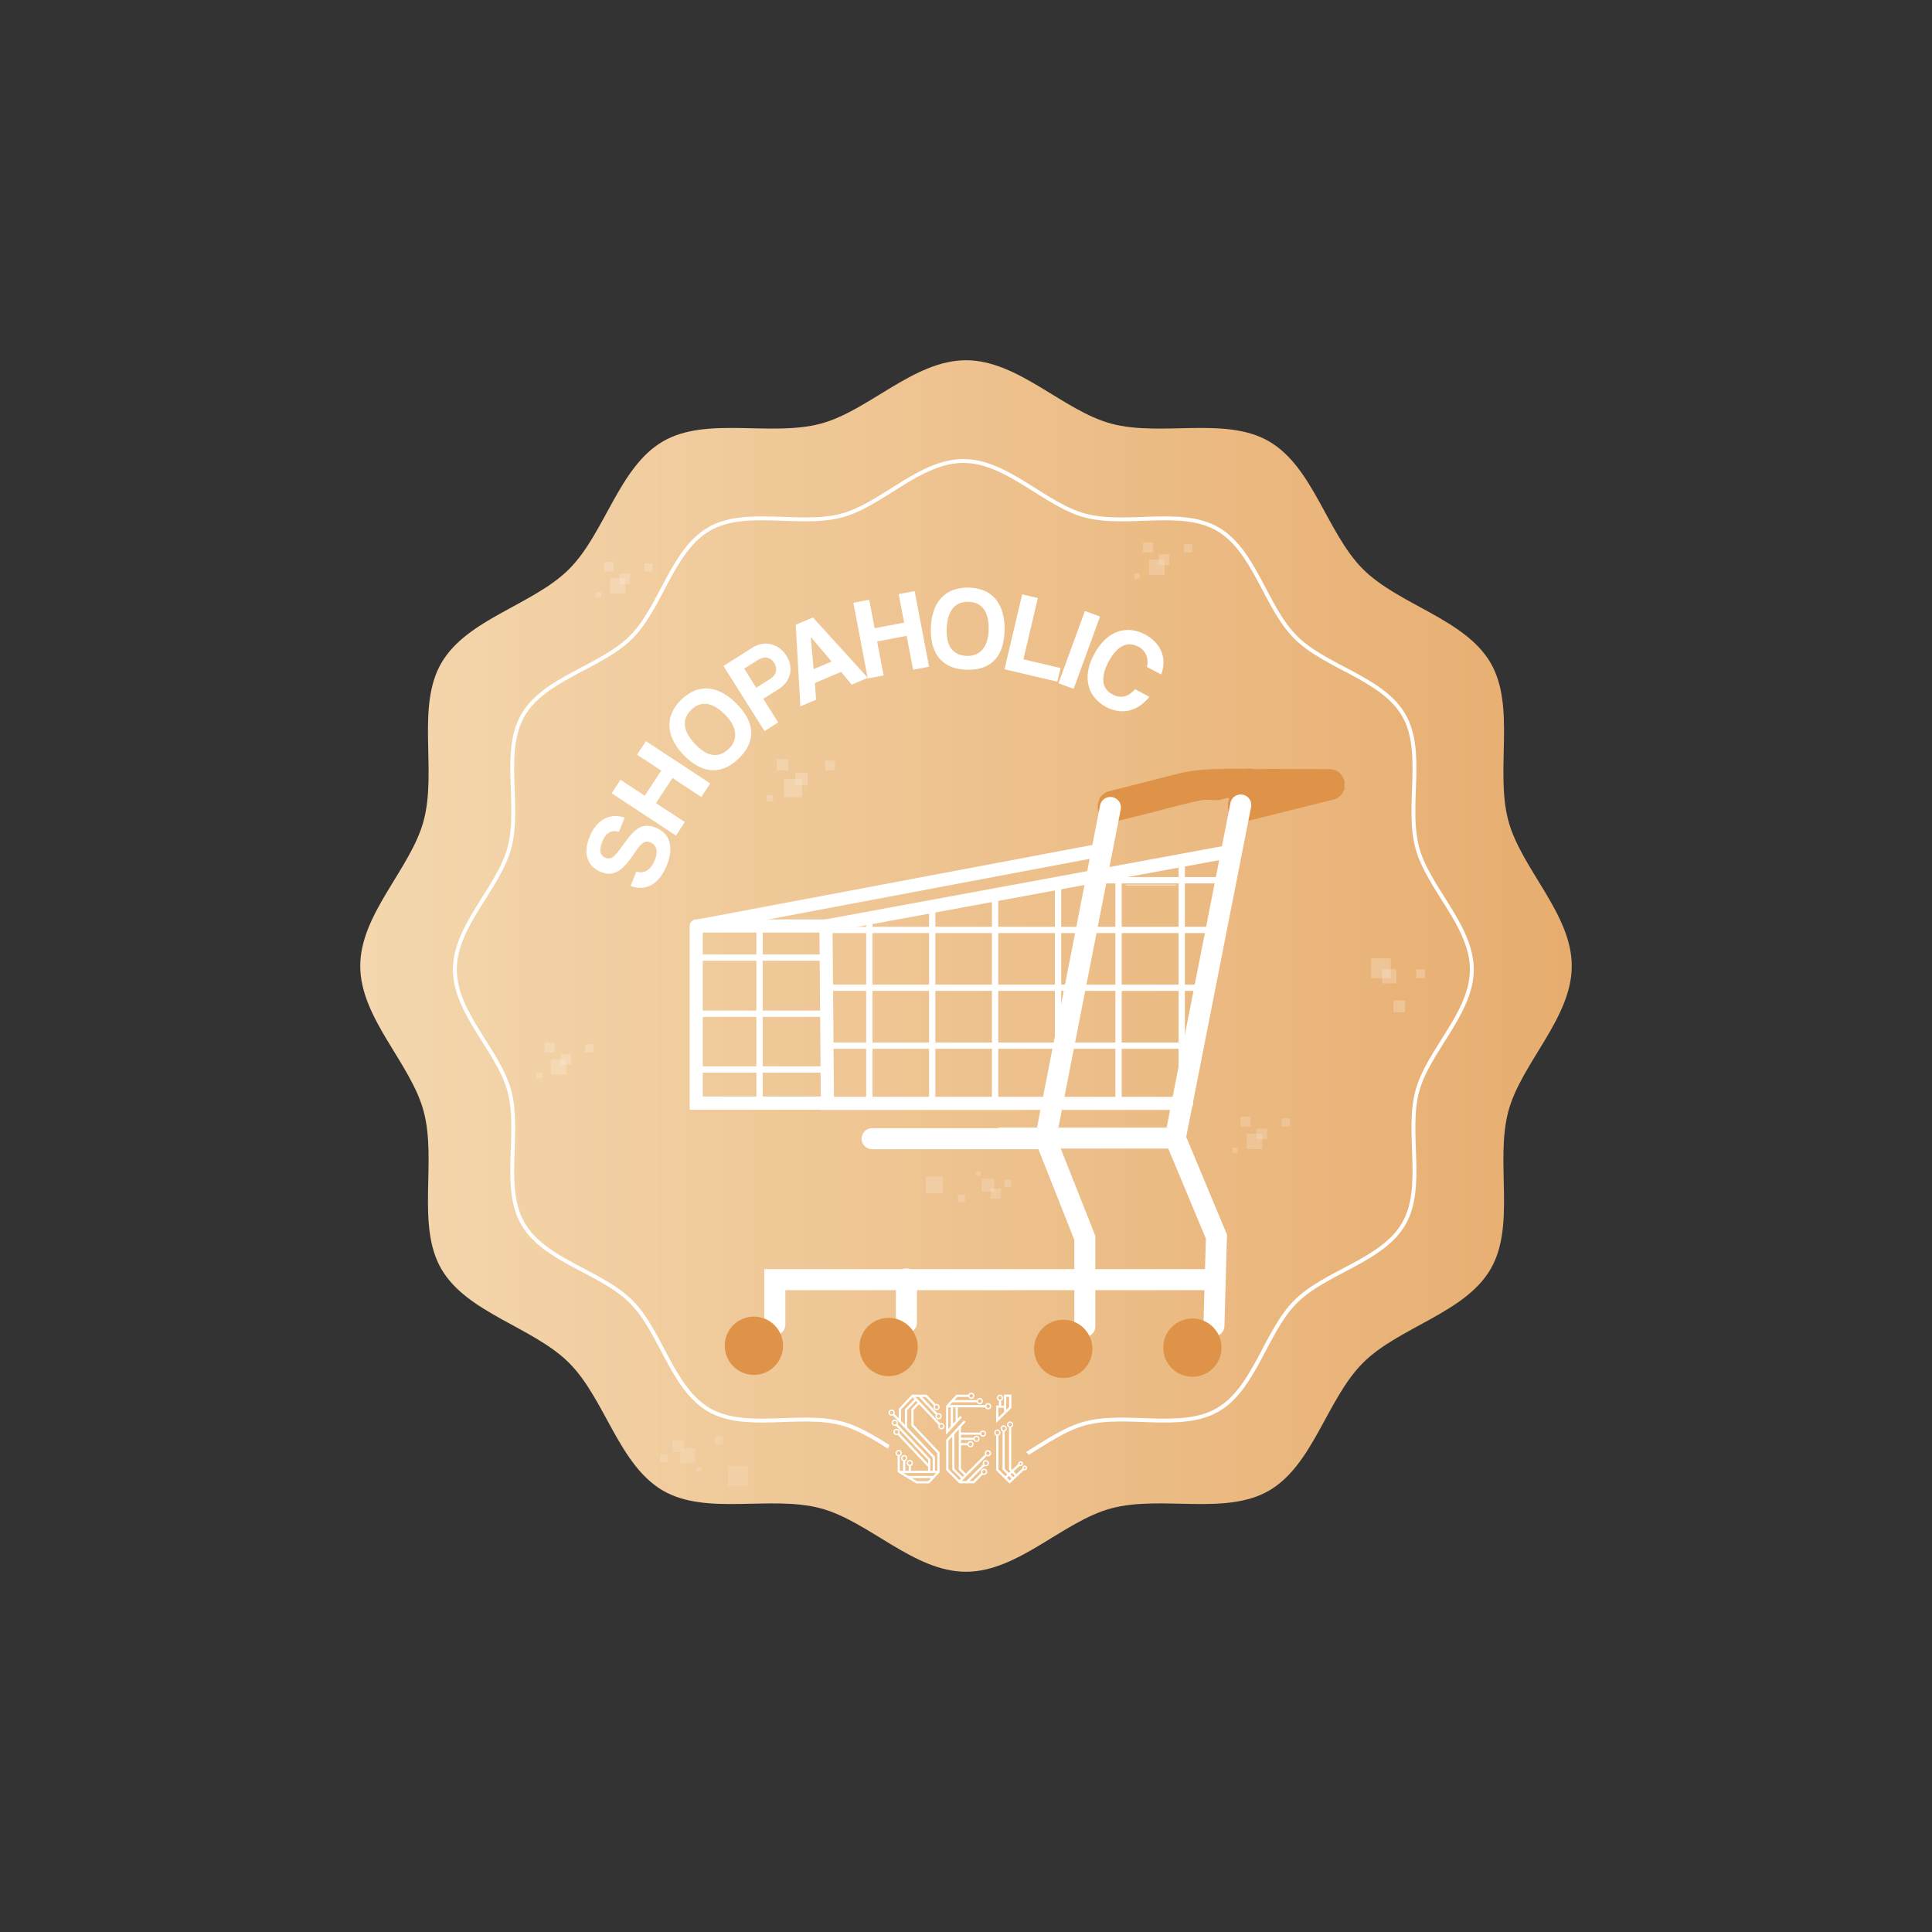 <svg id="Layer_1" data-name="Layer 1" xmlns="http://www.w3.org/2000/svg" xmlns:xlink="http://www.w3.org/1999/xlink" viewBox="0 0 2000 2000"><rect x="0" y="0" width="2000" height="2000" fill="#333333" stroke="none"/><defs><style>.cls-1{fill:#fff;}.cls-2{fill:url(#linear-gradient);}.cls-3{fill:none;stroke:#fff;stroke-miterlimit:10;stroke-width:4px;}.cls-4{fill:url(#linear-gradient-2);}.cls-5{fill:#df9348;}.cls-6{opacity:0.17;}.cls-7{clip-path:url(#clip-path);}.cls-8{clip-path:url(#clip-path-2);}.cls-9{clip-path:url(#clip-path-3);}.cls-10{clip-path:url(#clip-path-4);}.cls-11{opacity:0.26;}.cls-12{opacity:0.5;}.cls-13{opacity:0.76;}.cls-14{opacity:0.3;}.cls-15{opacity:0.62;}.cls-16{clip-path:url(#clip-path-5);}.cls-17{clip-path:url(#clip-path-6);}.cls-18{clip-path:url(#clip-path-7);}.cls-19{clip-path:url(#clip-path-8);}.cls-20{clip-path:url(#clip-path-9);}.cls-21{clip-path:url(#clip-path-10);}.cls-22{clip-path:url(#clip-path-11);}.cls-23{clip-path:url(#clip-path-12);}.cls-24{clip-path:url(#clip-path-13);}.cls-25{clip-path:url(#clip-path-14);}.cls-26{clip-path:url(#clip-path-15);}.cls-27{clip-path:url(#clip-path-16);}.cls-28{clip-path:url(#clip-path-17);}.cls-29{clip-path:url(#clip-path-18);}.cls-30{clip-path:url(#clip-path-19);}.cls-31{clip-path:url(#clip-path-20);}.cls-32{clip-path:url(#clip-path-21);}.cls-33{clip-path:url(#clip-path-22);}.cls-34{clip-path:url(#clip-path-23);}.cls-35{clip-path:url(#clip-path-24);}.cls-36{opacity:0.64;}.cls-37{clip-path:url(#clip-path-25);}.cls-38{clip-path:url(#clip-path-26);}.cls-39{clip-path:url(#clip-path-27);}.cls-40{clip-path:url(#clip-path-28);}.cls-41{clip-path:url(#clip-path-29);}</style><linearGradient id="linear-gradient" x1="372.92" y1="1000" x2="1627.08" y2="1000" gradientUnits="userSpaceOnUse"><stop offset="0" stop-color="#f4d7ae"/><stop offset="1" stop-color="#e7ad6f"/></linearGradient><linearGradient id="linear-gradient-2" x1="911.86" y1="1490.49" x2="1071.32" y2="1490.49" gradientUnits="userSpaceOnUse"><stop offset="0" stop-color="#eec593"/><stop offset="1" stop-color="#edc08b"/></linearGradient><clipPath id="clip-path"><rect id="SVGID" class="cls-1" x="958.61" y="1218.03" width="17.12" height="17.12"/></clipPath><clipPath id="clip-path-2"><rect id="SVGID-2" data-name="SVGID" class="cls-1" x="991.67" y="1237.05" width="7.15" height="7.15"/></clipPath><clipPath id="clip-path-3"><rect id="SVGID-3" data-name="SVGID" class="cls-1" x="1025.59" y="1230.4" width="10.22" height="10.22"/></clipPath><clipPath id="clip-path-4"><rect id="SVGID-4" data-name="SVGID" class="cls-1" x="1010.59" y="1212.92" width="4.37" height="4.37"/></clipPath><clipPath id="clip-path-5"><rect id="SVGID-5" data-name="SVGID" class="cls-1" x="1290.69" y="1173.61" width="15.87" height="15.87"/></clipPath><clipPath id="clip-path-6"><rect id="SVGID-6" data-name="SVGID" class="cls-1" x="1300.68" y="1168.47" width="10.76" height="10.76"/></clipPath><clipPath id="clip-path-7"><rect id="SVGID-7" data-name="SVGID" class="cls-1" x="1284.45" y="1156.16" width="9.92" height="9.92"/></clipPath><clipPath id="clip-path-8"><rect id="SVGID-8" data-name="SVGID" class="cls-1" x="1275.96" y="1188.04" width="5.13" height="5.13"/></clipPath><clipPath id="clip-path-9"><rect id="SVGID-9" data-name="SVGID" class="cls-1" x="1326.9" y="1157.74" width="8.33" height="8.34"/></clipPath><clipPath id="clip-path-10"><rect id="SVGID-10" data-name="SVGID" class="cls-1" x="1189.58" y="579.23" width="15.87" height="15.87"/></clipPath><clipPath id="clip-path-11"><rect id="SVGID-11" data-name="SVGID" class="cls-1" x="1199.58" y="574.09" width="10.76" height="10.76"/></clipPath><clipPath id="clip-path-12"><rect id="SVGID-12" data-name="SVGID" class="cls-1" x="1183.35" y="561.78" width="9.92" height="9.92"/></clipPath><clipPath id="clip-path-13"><rect id="SVGID-13" data-name="SVGID" class="cls-1" x="1174.85" y="593.66" width="5.13" height="5.13"/></clipPath><clipPath id="clip-path-14"><rect id="SVGID-14" data-name="SVGID" class="cls-1" x="1225.8" y="563.36" width="8.33" height="8.34"/></clipPath><clipPath id="clip-path-15"><rect id="SVGID-15" data-name="SVGID" class="cls-1" x="570.33" y="1096.69" width="15.62" height="15.62"/></clipPath><clipPath id="clip-path-16"><rect id="SVGID-16" data-name="SVGID" class="cls-1" x="580.17" y="1091.64" width="10.58" height="10.58"/></clipPath><clipPath id="clip-path-17"><rect id="SVGID-17" data-name="SVGID" class="cls-1" x="564.2" y="1079.52" width="9.76" height="9.76"/></clipPath><clipPath id="clip-path-18"><rect id="SVGID-18" data-name="SVGID" class="cls-1" x="555.84" y="1110.89" width="5.05" height="5.05"/></clipPath><clipPath id="clip-path-19"><rect id="SVGID-19" data-name="SVGID" class="cls-1" x="605.96" y="1081.08" width="8.2" height="8.2"/></clipPath><clipPath id="clip-path-20"><rect id="SVGID-20" data-name="SVGID" class="cls-1" x="631.61" y="598.82" width="15.62" height="15.62"/></clipPath><clipPath id="clip-path-21"><rect id="SVGID-21" data-name="SVGID" class="cls-1" x="641.44" y="593.76" width="10.58" height="10.58"/></clipPath><clipPath id="clip-path-22"><rect id="SVGID-22" data-name="SVGID" class="cls-1" x="625.47" y="581.65" width="9.76" height="9.76"/></clipPath><clipPath id="clip-path-23"><rect id="SVGID-23" data-name="SVGID" class="cls-1" x="617.11" y="613.01" width="5.05" height="5.05"/></clipPath><clipPath id="clip-path-24"><rect id="SVGID-24" data-name="SVGID" class="cls-1" x="667.24" y="583.2" width="8.2" height="8.2"/></clipPath><clipPath id="clip-path-25"><rect id="SVGID-25" data-name="SVGID" class="cls-1" x="811.46" y="806.33" width="18.76" height="18.76"/></clipPath><clipPath id="clip-path-26"><rect id="SVGID-26" data-name="SVGID" class="cls-1" x="823.27" y="800.26" width="12.71" height="12.71"/></clipPath><clipPath id="clip-path-27"><rect id="SVGID-27" data-name="SVGID" class="cls-1" x="804.09" y="785.71" width="11.72" height="11.72"/></clipPath><clipPath id="clip-path-28"><rect id="SVGID-28" data-name="SVGID" class="cls-1" x="794.05" y="823.37" width="6.07" height="6.06"/></clipPath><clipPath id="clip-path-29"><rect id="SVGID-29" data-name="SVGID" class="cls-1" x="854.25" y="787.57" width="9.85" height="9.85"/></clipPath></defs><title>Artboard 1</title><path class="cls-2" d="M1627.08,1000c0,54.08-52.33,100.57-65.66,150.45-13.8,51.61,7.87,118-18.27,163.15-26.52,45.84-95.07,60.08-132.27,97.28s-51.45,105.75-97.28,132.27c-45.19,26.14-111.54,4.47-163.15,18.27-49.88,13.33-96.37,65.66-150.45,65.66s-100.57-52.33-150.45-65.66c-51.61-13.8-118,7.87-163.15-18.27-45.84-26.52-60.08-95.07-97.28-132.27s-105.75-51.45-132.27-97.28c-26.14-45.19-4.47-111.54-18.27-163.15-13.33-49.88-65.66-96.37-65.66-150.45s52.33-100.57,65.66-150.45c13.8-51.61-7.87-118,18.27-163.15,26.52-45.84,95.07-60.08,132.27-97.28s51.45-105.75,97.28-132.27c45.19-26.14,111.54-4.47,163.15-18.27,49.88-13.33,96.37-65.66,150.45-65.66s100.57,52.33,150.45,65.66c51.61,13.8,118-7.87,163.15,18.27,45.84,26.52,60.08,95.07,97.28,132.27s105.75,51.45,132.27,97.28c26.14,45.19,4.47,111.54,18.27,163.15C1574.75,899.43,1627.08,945.92,1627.08,1000Z"/><path class="cls-3" d="M1523.64,1003.6c0,45.33-45.28,84.12-56.46,125.93-11.56,43.26,7.92,99.43-14,137.31-22.24,38.42-80.83,49.5-112,80.68s-42.26,89.77-80.68,112c-37.88,21.91-94,2.43-137.31,14-41.82,11.18-80.6,56.46-125.93,56.46s-84.12-45.28-125.94-56.46c-43.26-11.56-99.43,7.92-137.31-14-38.42-22.24-49.5-80.83-80.68-112s-89.77-42.26-112-80.68c-21.91-37.88-2.43-94-14-137.31-11.18-41.81-56.46-80.6-56.46-125.93s45.28-84.12,56.46-125.94c11.56-43.26-7.92-99.43,14-137.31,22.24-38.42,80.83-49.5,112-80.68s42.26-89.77,80.68-112c37.88-21.92,94-2.44,137.31-14,41.82-11.18,80.6-56.46,125.94-56.46s84.11,45.28,125.93,56.46c43.26,11.56,99.43-7.92,137.31,14,38.42,22.23,49.5,80.82,80.68,112s89.77,42.26,112,80.69c21.91,37.88,2.43,94,14,137.3C1478.36,919.48,1523.64,958.26,1523.64,1003.6Z"/><path class="cls-4" d="M1065.09,1506.41a13.48,13.48,0,0,0-9.53-6.1v-18.14a14.12,14.12,0,0,0-1.9-17l2-2v-29.17h-29.54v2.07a14.36,14.36,0,0,0-4.48,4.12,248.55,248.55,0,0,1-16.78-8,14.14,14.14,0,0,0-7.24,2H985.15l-9.34,10.18c-.35-.14-.69-.28-1-.39l-9.21-9.77H941.37l-14,14.78c-.44,0-.88-.06-1.33-.06A14.23,14.23,0,0,0,915,1472c0,.36,0,.73,0,1.09a14.11,14.11,0,0,0,1.91,7.08,15,15,0,0,0-.14,2,14.25,14.25,0,0,0,4.68,10.52,13.49,13.49,0,0,0,1.1.9,14.15,14.15,0,0,0-1.63,16.69v17.92l26.37,16H968l9.94-10.52,10.46,10.46h23.84l8.7-8.7a14.13,14.13,0,0,0,5.47-2.75l16.11,16,19.22-18.06a13.51,13.51,0,0,0,3.31-24.29Zm-51.78-36.4-.32-.3.84-.74h.42a14.7,14.7,0,0,0,1.43.72A14.52,14.52,0,0,0,1013.31,1470Z"/><path class="cls-1" d="M974.61,1473.18a3.24,3.24,0,0,0-1.29.27l-25.82-27.37h3.84l17.38,18.43a3.17,3.17,0,0,0-.39,1.54,3.23,3.23,0,1,0,3.22-3.23,3,3,0,0,0-1.08.2l-16-16.94h3.85l8.41,8.91a3.22,3.22,0,1,0,2.83-1.67,3.18,3.18,0,0,0-1.08.19l-9.17-9.72H944.1q-6.83,7.21-13.64,14.44v10.16L926,1463.7a3.08,3.08,0,0,0,.28-1.29,3.23,3.23,0,1,0-3.23,3.22,3.16,3.16,0,0,0,1.34-.29l41.13,43.6v13.58h-2.43v-12l-34-36.08a3.17,3.17,0,0,0,.44-1.62,3.23,3.23,0,1,0-3.22,3.23,3.32,3.32,0,0,0,1-.16l33.52,35.54v3.91L931,1483.79a3.11,3.11,0,0,0,.34-1.43,3.25,3.25,0,1,0-2,3l31.47,33.36v3.81H943v-5a3.23,3.23,0,1,0-2.3,0v5h-3.57v-10.07a3.23,3.23,0,1,0-2.29,0v10.07h-3.32v-15.3a3.23,3.23,0,1,0-2.29,0v16.71l19.18,11.62h13.49l10.68-11.3v-20.83l-26.88-28.49v-15.26l5.72-6.05,20.22,21.44a3.18,3.18,0,0,0-.3,1.35,3.23,3.23,0,1,0,3.23-3.23Zm-3.06-9a1.86,1.86,0,1,1-1.86,1.86A1.86,1.86,0,0,1,971.55,1464.19Zm-2-9.51a1.87,1.87,0,1,1-1.87,1.86A1.86,1.86,0,0,1,969.58,1454.68Zm-46.5,9.59a1.86,1.86,0,1,1,1.87-1.86A1.86,1.86,0,0,1,923.08,1464.27Zm3.23,10.45a1.87,1.87,0,1,1,1.86-1.87A1.87,1.87,0,0,1,926.31,1474.72Zm1.85,9.5a1.86,1.86,0,1,1,1.86-1.86A1.87,1.87,0,0,1,928.16,1484.22Zm.39,20a1.87,1.87,0,1,1,1.87,1.87A1.87,1.87,0,0,1,928.55,1504.21Zm8.22-29.12-4-4.27v-11.68l12-12.67,1.94,2.06L936.77,1459Zm3.24,39.38a1.87,1.87,0,1,1,1.87,1.86A1.87,1.87,0,0,1,940,1514.47Zm-5.85-5a1.87,1.87,0,1,1,1.86,1.86A1.87,1.87,0,0,1,934.16,1509.44Zm26.8,23.82H949.09l-5.1-3.09h19.88Zm5.08-5.39H940.2l-5.06-3.06h33.8Zm-22.59-69.11v17.08l26.88,28.49v18.19h-2.48V1508l-28.79-30.51v-17.61l9.17-9.71,1.65,1.75Zm31.16,19.51a1.87,1.87,0,1,1,1.86-1.86A1.87,1.87,0,0,1,974.61,1478.27Z"/><path class="cls-1" d="M1022.62,1501.15a3.22,3.22,0,0,0-3.22,3.23,3.17,3.17,0,0,0,.28,1.31l-19.83,19.84-5.07-5.07v-24.37h6.77a3.22,3.22,0,1,0,.05-2.29h-6.82v-3.22h13.05a3.21,3.21,0,1,0,.06-2.29H994.78v-3.06h19.8a3.22,3.22,0,1,0,0-2.3h-19.8v-5.75l4.83-5.27-1.69-1.55-18.44,20.09v31.4l12,12h0l1.62,1.62h15.27l9-9a3.08,3.08,0,0,0,1.35.31,3.23,3.23,0,1,0-3.22-3.23,3.18,3.18,0,0,0,.26,1.28l-8.3,8.31h-3.86l15.53-15.53a3.09,3.09,0,0,0,1.39.32,3.22,3.22,0,1,0-3.22-3.22,3.19,3.19,0,0,0,.25,1.24l-17.19,17.19h-4.93l1.05-1,1.62-1.62,23.22-23.21a3.17,3.17,0,0,0,1.31.28,3.23,3.23,0,1,0,0-6.45Zm-18-8a1.86,1.86,0,1,1-1.86,1.86A1.87,1.87,0,0,1,1004.58,1493.15Zm6.29-5.49a1.86,1.86,0,1,1-1.86,1.86A1.87,1.87,0,0,1,1010.87,1487.66Zm6.72-5.44a1.86,1.86,0,1,1-1.86,1.86A1.87,1.87,0,0,1,1017.59,1482.22Zm1.12,39.53a1.86,1.86,0,1,1-1.86,1.86A1.86,1.86,0,0,1,1018.71,1521.75Zm1.8-8.84a1.86,1.86,0,1,1-1.86,1.86A1.87,1.87,0,0,1,1020.51,1512.91Zm-27.38,19.34-11.35-11.35v-29.56l4-4.3v34.37h0l9.12,9.12Zm3.34-3.34-8.45-8.45v-35.92l4.46-4.87v41.74l5.75,5.74Zm26.15-22.67a1.87,1.87,0,1,1,1.87-1.86A1.87,1.87,0,0,1,1022.62,1506.24Z"/><path class="cls-1" d="M1022.84,1452.48a3.24,3.24,0,0,0-3,2.08H983.19l2.7-2.94h25.33a3.23,3.23,0,1,0,0-2.29H988l3-3.27h11.47a3.23,3.23,0,1,0,0-2.29H990q-5.31,5.79-10.63,11.59,0,13.59,0,27.19v2.63l1.69-1.85L991.48,1472h0v0l4.3-4.69-1.69-1.55-2.54,2.77v-11.64h28.25a3.23,3.23,0,1,0,3-4.37Zm-8.61-3.87a1.87,1.87,0,1,1-1.86,1.86A1.87,1.87,0,0,1,1014.23,1448.61Zm-8.75-5.53a1.86,1.86,0,1,1-1.87,1.86A1.86,1.86,0,0,1,1005.48,1443.08Zm-21.24,33.4-2.6,2.84v-22.47h2.6Zm5-5.42-2.68,2.92v-17.13h2.68Zm33.62-13.49a1.87,1.87,0,1,1,1.87-1.86A1.86,1.86,0,0,1,1022.84,1457.57Z"/><path class="cls-1" d="M1060.86,1517.1a2.47,2.47,0,0,0-2.47,2.46,2.1,2.1,0,0,0,.06.51l-6.32,5.94-2.79-2.78,6.14-5.76a2.37,2.37,0,0,0,1.07.25,2.47,2.47,0,1,0-2.46-2.46c0,.11,0,.23,0,.34l-6.39,6-.88-.87v-43a3.22,3.22,0,1,0-2.3,0v43.83l1.51,1.59-1.64,1.55-4.32-4.3V1481.8a3.22,3.22,0,1,0-2.29-.1v39.68l4.93,4.92-2,1.85-7.13-7.1v-35a3.23,3.23,0,1,0-2.29,0v36l13.79,13.73,14.79-13.89a2.42,2.42,0,0,0,.94.18,2.46,2.46,0,1,0,0-4.92Zm-4.31-2.94a1.1,1.1,0,1,1-1.1,1.1A1.1,1.1,0,0,1,1056.55,1514.16Zm-19.33-35.42a1.86,1.86,0,1,1,1.86,1.86A1.86,1.86,0,0,1,1037.22,1478.74Zm-6.6,4.3a1.87,1.87,0,1,1,1.86,1.86A1.87,1.87,0,0,1,1030.62,1483Zm15.07-6.42a1.87,1.87,0,1,1,1.86-1.87A1.87,1.87,0,0,1,1045.69,1476.62Zm-.51,55.93-2.79-2.78,2-1.85,2.79,2.77Zm3.64-3.43-2.79-2.78,1.64-1.54,2.79,2.78Zm12-8.46a1.1,1.1,0,1,1,1.1-1.1A1.1,1.1,0,0,1,1060.86,1520.66Z"/><path class="cls-1" d="M1031.21,1472.91l1.66-1.62,14.09-13.7q0-7,0-13.92h-7.59v11.4h-3v-5a3.23,3.23,0,1,0-2.29,0v5h-2.86v2.3h0Zm10.44-27h3v10.67l-3,2.92Zm-8.35,1.09a1.87,1.87,0,1,1,1.87,1.86A1.87,1.87,0,0,1,1033.3,1447.05Zm.2,10.32h5.86v4.41l-5.86,5.7Z"/><path class="cls-5" d="M1279,849a.38.38,0,0,1-.27-.35c0-.46-.47-.59-.87-.87-4.06-2.84-6.65-6.59-6.66-11.7,0-2.68-.5-5.45,1-8a1.28,1.28,0,0,0-.16-1.74,2.49,2.49,0,0,0-2.33-.09c-2.57.71-5.15,1.4-7.73,2.1l-.12,0c-6.57,0-13.31-1.11-19.7.34-14.72,3.32-29.4,6.87-44,10.89-11.06,3-22.28,5.5-33.39,8.37-6.85,1.77-13.61,4-20.66,1.11a.37.37,0,0,1-.23-.32c0-.63-.56-.94-1-1.31-6.72-5.91-8.19-11.94-4.76-20,.26-.61.37-1,.06-1.26a.36.36,0,0,1,.08-.61,4.61,4.61,0,0,0,1.67-1.22,15.61,15.61,0,0,1,8.84-5.43c22.88-5.8,45.72-11.71,68.62-17.44a156.82,156.82,0,0,1,31.83-4.85c2.23-.09,4.48-.47,6.73-.47,3.9-.11,7.81.31,11.7-.34h0l4.12,0,.14.16.13-.18h17.67l.13.17h0l1.47-.54c6.61,1.11,13.24.75,19.88.57q32.3.1,64.59.21c7.21,0,12.42,3.42,15,10a2.44,2.44,0,0,0,.85,1.34.39.39,0,0,1,.19.32v9.43a.36.36,0,0,1-.11.25c-.95,1-1.3,2.34-2,3.45a15.33,15.33,0,0,1-9.47,6.77q-32.1,8-64.19,16c-8.5,2.12-17,4.17-25.49,6.42C1286.55,851.23,1282.82,850,1279,849Z"/><path class="cls-1" d="M821,1314.57c-.26.54-.56,1.13-1.26,1s-.37-.63-.35-1Z"/><path class="cls-1" d="M1217.69,916.35h-52.81c.68-.88,1.65-.57,2.52-.57q23.88,0,47.77,0C1216,915.78,1217,915.45,1217.69,916.35Z"/><path class="cls-1" d="M728.11,987c.12.41.23.82.34,1.23h-.26l-.25-.09C728,987.74,728.06,987.35,728.11,987Z"/><path class="cls-1" d="M1219.32,916.36h-.58C1218.93,915.93,1219.13,916,1219.32,916.36Z"/><path class="cls-1" d="M981.43,1019a.47.47,0,0,1,.78,0Z"/><path class="cls-1" d="M767.89,1101.66c-.1.22-.21.43-.31.65C767.68,1102.09,767.79,1101.88,767.89,1101.66Z"/><path class="cls-1" d="M984.06,1176.53c.19,1.26.65,2.26-.45,3a.6.6,0,0,1-.84-.4C982.41,1178,983.1,1177.36,984.06,1176.53Z"/><path class="cls-1" d="M855.67,965.37H720.74a6.8,6.8,0,0,1,0-13.6H854.42l419.52-77.37a6.8,6.8,0,0,1,2.47,13.38Z"/><path class="cls-1" d="M851.6,994.55h-130a3.27,3.27,0,0,1,0-6.53h130a3.27,3.27,0,1,1,0,6.53Z"/><path class="cls-1" d="M899.92,1140.69a3.26,3.26,0,0,1-3.26-3.26V954.05a3.27,3.27,0,0,1,6.53,0v183.38A3.27,3.27,0,0,1,899.92,1140.69Z"/><path class="cls-1" d="M786.28,1140.69a3.26,3.26,0,0,1-3.26-3.26V954.05a3.26,3.26,0,0,1,6.52,0v183.38A3.26,3.26,0,0,1,786.28,1140.69Z"/><path class="cls-1" d="M965,1139.4a3.26,3.26,0,0,1-3.26-3.26V940.49a3.27,3.27,0,0,1,6.53,0v195.65A3.26,3.26,0,0,1,965,1139.4Z"/><path class="cls-1" d="M1030.11,1140.05a3.28,3.28,0,0,1-3.27-3.27V930.16a3.27,3.27,0,0,1,6.53,0v206.62A3.27,3.27,0,0,1,1030.11,1140.05Z"/><path class="cls-1" d="M1095.28,1142.63a3.26,3.26,0,0,1-3.26-3.27V918.54a3.27,3.27,0,1,1,6.53,0v220.82A3.26,3.26,0,0,1,1095.28,1142.63Z"/><path class="cls-1" d="M1157.89,1142.63a3.26,3.26,0,0,1-3.26-3.27V909.5a3.27,3.27,0,1,1,6.53,0v229.86A3.26,3.26,0,0,1,1157.89,1142.63Z"/><path class="cls-1" d="M1223.32,1128.85a3.26,3.26,0,0,1-3.26-3.26V895.72a3.27,3.27,0,0,1,6.53,0v229.87A3.26,3.26,0,0,1,1223.32,1128.85Z"/><path class="cls-1" d="M1267.43,914.48h-130a3.26,3.26,0,1,1,0-6.52h130a3.26,3.26,0,0,1,0,6.52Z"/><path class="cls-1" d="M1261.19,965.92H856.55a3.26,3.26,0,0,1,0-6.52h404.64a3.26,3.26,0,1,1,0,6.52Z"/><path class="cls-1" d="M1246.33,1025.78H856.55a3.26,3.26,0,0,1,0-6.52h389.78a3.26,3.26,0,1,1,0,6.52Z"/><path class="cls-1" d="M1237.29,1085.71H856.55a3.26,3.26,0,0,1,0-6.52h380.74a3.26,3.26,0,1,1,0,6.52Z"/><path class="cls-1" d="M851.6,1052.66h-130a3.27,3.27,0,0,1,0-6.53h130a3.27,3.27,0,1,1,0,6.53Z"/><path class="cls-1" d="M851.6,1110.34h-130a3.26,3.26,0,0,1,0-6.52h130a3.26,3.26,0,1,1,0,6.52Z"/><path class="cls-1" d="M854.4,1148.75H713.94v-187a6.8,6.8,0,0,1,13.6,0v173.35H854.4a6.8,6.8,0,1,1,0,13.6Z"/><path class="cls-1" d="M1225.58,1189h-189.1a10.89,10.89,0,0,1,0-21.77h171.2l66.07-336a10.88,10.88,0,1,1,21.36,4.2Z"/><path class="cls-1" d="M1091.29,1189.63H902.83a10.88,10.88,0,1,1,0-21.76h170.54L1138.8,833.8a10.88,10.88,0,0,1,21.36,4.18Z"/><path class="cls-1" d="M722.67,965.37a6.8,6.8,0,0,1-1.25-13.48l417.76-78.78a6.8,6.8,0,0,1,2.52,13.37L723.94,965.25A6.91,6.91,0,0,1,722.67,965.37Z"/><path class="cls-1" d="M1256.67,1383.34h-.31a10.88,10.88,0,0,1-10.57-11.19l2.52-90-41.72-99.86a10.88,10.88,0,0,1,20.08-8.39l43.52,104.18-2.65,94.67A10.87,10.87,0,0,1,1256.67,1383.34Z"/><path class="cls-1" d="M1123,1384a10.89,10.89,0,0,1-10.88-10.89v-89.61l-39.92-100.73a10.88,10.88,0,0,1,20.23-8l41.45,104.6v93.76A10.89,10.89,0,0,1,1123,1384Z"/><path class="cls-1" d="M802.1,1382.05a10.88,10.88,0,0,1-10.88-10.88V1313.8h466.09a10.88,10.88,0,1,1,0,21.76H813v35.61A10.88,10.88,0,0,1,802.1,1382.05Z"/><path class="cls-1" d="M938.34,1380.11a10.88,10.88,0,0,1-10.88-10.88V1324a10.88,10.88,0,0,1,21.76,0v45.2A10.88,10.88,0,0,1,938.34,1380.11Z"/><path class="cls-1" d="M1228.26,1149H849.81l-1.56-190.39a6.79,6.79,0,0,1,6.74-6.86h.06a6.8,6.8,0,0,1,6.8,6.75l1.45,176.9h365a6.8,6.8,0,0,1,0,13.6Z"/><circle class="cls-5" cx="1100.68" cy="1396.35" r="30.18"/><circle class="cls-5" cx="1234.34" cy="1395.06" r="30.18"/><circle class="cls-5" cx="919.89" cy="1394.41" r="30.18"/><circle class="cls-5" cx="780.42" cy="1393.12" r="30.18"/><path class="cls-1" d="M640.67,861.17q-5.89-1.74-10.12.69t-7.07,9.43q-2.67,6.56-1.79,10.8a7.84,7.84,0,0,0,5.09,5.95,7.47,7.47,0,0,0,6.73-.31q3.18-1.76,7.26-7.35t8-10.82a65.46,65.46,0,0,1,7.38-8.46,33.52,33.52,0,0,1,4.41-3.52,16.49,16.49,0,0,1,5.05-2.23,18,18,0,0,1,6-.41,24.8,24.8,0,0,1,7.15,1.87,25.22,25.22,0,0,1,9.62,6.43,21.24,21.24,0,0,1,4.8,9.07,29.25,29.25,0,0,1,.49,11.08,50.69,50.69,0,0,1-3.42,12.4,52.8,52.8,0,0,1-6.6,12,30.12,30.12,0,0,1-8.59,7.91A23.8,23.8,0,0,1,664.67,919a26.58,26.58,0,0,1-11.84-2l6-14.89a12.08,12.08,0,0,0,10.83-1q5.06-3.06,8.09-10.51c1.86-4.6,2.39-8.5,1.58-11.73a9.7,9.7,0,0,0-6.21-6.86,9.26,9.26,0,0,0-3.21-.72,7.07,7.07,0,0,0-3.22.76,13.21,13.21,0,0,0-3.53,2.65,35.81,35.81,0,0,0-4,5c-2.9,4.18-5.39,7.68-7.44,10.51a52.47,52.47,0,0,1-6.45,7.42A24.12,24.12,0,0,1,634.62,904c-3.71,1-7.9.48-12.57-1.41a26.52,26.52,0,0,1-8.5-5.39,20.29,20.29,0,0,1-5.12-8,25.69,25.69,0,0,1-1.23-10.34,40.58,40.58,0,0,1,3.14-12.52,43.1,43.1,0,0,1,6.83-11.73,28.34,28.34,0,0,1,8.73-7.14,24.43,24.43,0,0,1,10-2.67,27.74,27.74,0,0,1,10.71,1.7Z"/><path class="cls-1" d="M726,825.06,696.14,805.4l-17.08,26L708.93,851,699.77,865l-66.57-43.8,9.17-13.93,25.06,16.49,17.09-26-25.07-16.49,9.24-14L735.25,811Z"/><path class="cls-1" d="M764.63,785.25q-13.26,12.88-27.88,12T708,781.88a60.46,60.46,0,0,1-10.82-14.75,37,37,0,0,1-4.15-15,32.2,32.2,0,0,1,2.67-14.47A46.69,46.69,0,0,1,719.06,715a30.79,30.79,0,0,1,14.54-2.16,38.59,38.59,0,0,1,14.82,4.75A61.7,61.7,0,0,1,763,729q14.38,14.81,14.64,29.11T764.63,785.25Zm-10-10.24a21.91,21.91,0,0,0,4.89-7,18.51,18.51,0,0,0,1.53-8.33,23.4,23.4,0,0,0-2.59-9.29,39.6,39.6,0,0,0-7.32-10q-9.87-10.15-18.92-11.56t-16.64,5.95q-7.57,7.37-6.52,16.54T720,770.69q9.87,10.15,18.51,10.87T754.68,775Z"/><path class="cls-1" d="M791.43,756.79,748.92,689.4l29.74-18.76a27,27,0,0,1,10-4,23.66,23.66,0,0,1,9.75.38,24.84,24.84,0,0,1,8.75,4.2,28,28,0,0,1,6.9,7.57,27.38,27.38,0,0,1,3.82,9.43,22.31,22.31,0,0,1-.14,9.46,23.89,23.89,0,0,1-4.05,8.65,28.55,28.55,0,0,1-7.94,7.21l-15.63,9.85,15.42,24.47Zm4.84-53.28q6.09-3.84,7-8.32a11.89,11.89,0,0,0-1.88-9,11.34,11.34,0,0,0-7.11-5.3q-4.42-1-10.51,2.79l-13.4,8.45L782.87,712Z"/><path class="cls-1" d="M881.71,708.77l-11-13.19L843.59,707l1.2,17.34-16.25,6.86-4.8-84.46,17.8-7.52,56.86,62.48Zm-42.28-49.23-.11.05,2.93,33.15,18.68-7.89Z"/><path class="cls-1" d="M945.25,693.35l-6.71-35.13L908,664.05l6.7,35.13-16.38,3.12L883.4,624l16.38-3.13,5.63,29.47,30.53-5.83-5.63-29.47,16.5-3.15,14.94,78.27Z"/><path class="cls-1" d="M1000.72,693.28q-18.48-.51-28.07-11.59t-9-31.35a60.48,60.48,0,0,1,3-18,37,37,0,0,1,7.82-13.41,32.16,32.16,0,0,1,12.24-8.17,46.55,46.55,0,0,1,32.56.92,30.87,30.87,0,0,1,11.7,8.91,38.56,38.56,0,0,1,6.92,13.94,61.53,61.53,0,0,1,2,18.37q-.59,20.63-10.66,30.79T1000.72,693.28Zm.4-14.27a22.12,22.12,0,0,0,8.44-1.38,18.66,18.66,0,0,0,7-4.72,23.57,23.57,0,0,0,4.86-8.33,39.83,39.83,0,0,0,2-12.19q.4-14.14-4.91-21.63T1002.71,623q-10.56-.3-16.4,6.86t-6.25,21.31q-.4,14.16,5.11,20.86T1001.12,679Z"/><path class="cls-1" d="M1039.87,692.82l18.28-77.55,16.23,3.83-14.94,63.42,38.42,9.06-3.33,14.13Z"/><path class="cls-1" d="M1095.75,707.34l27.34-74.84,15.67,5.73-27.34,74.84Z"/><path class="cls-1" d="M1189.8,721.35a45.27,45.27,0,0,1-9.49,9,33.6,33.6,0,0,1-10.85,5,31.44,31.44,0,0,1-11.83.67,35.86,35.86,0,0,1-12.25-4,39.88,39.88,0,0,1-11.66-9.14,31.34,31.34,0,0,1-6.64-12.47,37.71,37.71,0,0,1-.76-15.13,52.93,52.93,0,0,1,6-17.29A59.58,59.58,0,0,1,1143.05,663a38.75,38.75,0,0,1,12.92-8.65,32.13,32.13,0,0,1,14.35-2.11,38.4,38.4,0,0,1,15,4.55,39.2,39.2,0,0,1,10.89,8.27,32.19,32.19,0,0,1,6.37,10.3,29.33,29.33,0,0,1,1.86,11.36,32.72,32.72,0,0,1-2.46,11.46l-14.74-7.79a18.7,18.7,0,0,0-.77-12.42,17,17,0,0,0-7.78-8.39q-9.23-4.87-17.08-.55t-14,15.89q-6.23,11.77-5.38,20.57t9.44,13.34q6.57,3.48,12.43,2t10.88-7.35Z"/><g class="cls-6"><rect id="SVGID-30" data-name="SVGID" class="cls-1" x="958.61" y="1218.03" width="17.12" height="17.12"/><g class="cls-7"><rect class="cls-1" x="958.61" y="1218.03" width="17.12" height="17.12"/></g></g><g class="cls-6"><rect id="SVGID-31" data-name="SVGID" class="cls-1" x="991.67" y="1237.05" width="7.15" height="7.15"/><g class="cls-8"><rect class="cls-1" x="991.67" y="1237.05" width="7.15" height="7.15"/></g></g><g class="cls-6"><rect class="cls-1" x="1016.09" y="1220.53" width="12.98" height="12.98"/><rect id="SVGID-32" data-name="SVGID" class="cls-1" x="1016.09" y="1220.53" width="12.98" height="12.98"/></g><g class="cls-6"><rect id="SVGID-33" data-name="SVGID" class="cls-1" x="1025.59" y="1230.4" width="10.22" height="10.22"/><g class="cls-9"><rect class="cls-1" x="1025.59" y="1230.4" width="10.22" height="10.22"/></g></g><g class="cls-6"><rect class="cls-1" x="1039.98" y="1221.79" width="6.62" height="6.62"/><rect id="SVGID-34" data-name="SVGID" class="cls-1" x="1039.98" y="1221.79" width="6.62" height="6.62"/></g><g class="cls-6"><rect id="SVGID-35" data-name="SVGID" class="cls-1" x="1010.59" y="1212.92" width="4.37" height="4.37"/><g class="cls-10"><rect class="cls-1" x="1010.59" y="1212.92" width="4.37" height="4.37"/></g></g><g class="cls-11"><g class="cls-12"><rect class="cls-1" x="753.72" y="1517.78" width="20.25" height="20.25"/><rect id="SVGID-36" data-name="SVGID" class="cls-1" x="753.72" y="1517.78" width="20.25" height="20.25"/></g><g class="cls-12"><rect class="cls-1" x="739.92" y="1486.82" width="8.46" height="8.46"/><rect id="SVGID-37" data-name="SVGID" class="cls-1" x="739.92" y="1486.82" width="8.45" height="8.46"/></g><g class="cls-12"><rect class="cls-1" x="704.13" y="1499.46" width="15.36" height="15.36"/><rect id="SVGID-38" data-name="SVGID" class="cls-1" x="704.13" y="1499.46" width="15.36" height="15.36"/></g><g class="cls-12"><rect class="cls-1" x="696.15" y="1491.05" width="12.09" height="12.09"/><rect id="SVGID-39" data-name="SVGID" class="cls-1" x="696.15" y="1491.05" width="12.09" height="12.09"/></g><g class="cls-12"><rect class="cls-1" x="683.39" y="1505.5" width="7.83" height="7.83"/><rect id="SVGID-40" data-name="SVGID" class="cls-1" x="683.4" y="1505.5" width="7.83" height="7.83"/></g><g class="cls-12"><rect class="cls-1" x="720.82" y="1518.65" width="5.17" height="5.17"/><rect id="SVGID-41" data-name="SVGID" class="cls-1" x="720.82" y="1518.65" width="5.17" height="5.17"/></g></g><g class="cls-13"><g class="cls-14"><rect class="cls-1" x="1419.45" y="992.19" width="20.13" height="20.13"/><rect id="SVGID-42" data-name="SVGID" class="cls-1" x="1419.45" y="992.19" width="20.13" height="20.13"/></g><g class="cls-14"><rect class="cls-1" x="1431.01" y="1003.63" width="14.22" height="14.22"/><rect id="SVGID-43" data-name="SVGID" class="cls-1" x="1431.01" y="1003.63" width="14.22" height="14.22"/></g><g class="cls-14"><rect class="cls-1" x="1466.21" y="1003.63" width="8.69" height="8.69"/><rect id="SVGID-44" data-name="SVGID" class="cls-1" x="1466.21" y="1003.63" width="8.69" height="8.69"/></g><g class="cls-14"><rect class="cls-1" x="1442.65" y="1035.8" width="11.84" height="11.84"/><rect id="SVGID-45" data-name="SVGID" class="cls-1" x="1442.65" y="1035.8" width="11.84" height="11.84"/></g></g><g class="cls-15"><g class="cls-14"><rect id="SVGID-46" data-name="SVGID" class="cls-1" x="1290.69" y="1173.61" width="15.87" height="15.87"/><g class="cls-16"><rect class="cls-1" x="1290.69" y="1173.61" width="15.87" height="15.87"/></g></g><g class="cls-14"><rect id="SVGID-47" data-name="SVGID" class="cls-1" x="1300.68" y="1168.47" width="10.76" height="10.76"/><g class="cls-17"><rect class="cls-1" x="1300.68" y="1168.47" width="10.76" height="10.76"/></g></g><g class="cls-14"><rect id="SVGID-48" data-name="SVGID" class="cls-1" x="1284.45" y="1156.16" width="9.92" height="9.92"/><g class="cls-18"><rect class="cls-1" x="1284.45" y="1156.16" width="9.92" height="9.92"/></g></g><g class="cls-14"><rect id="SVGID-49" data-name="SVGID" class="cls-1" x="1275.96" y="1188.04" width="5.13" height="5.13"/><g class="cls-19"><rect class="cls-1" x="1275.96" y="1188.04" width="5.13" height="5.13"/></g></g><g class="cls-14"><rect id="SVGID-50" data-name="SVGID" class="cls-1" x="1326.9" y="1157.74" width="8.33" height="8.34"/><g class="cls-20"><rect class="cls-1" x="1326.9" y="1157.74" width="8.33" height="8.33"/></g></g></g><g class="cls-15"><g class="cls-14"><rect id="SVGID-51" data-name="SVGID" class="cls-1" x="1189.58" y="579.23" width="15.87" height="15.87"/><g class="cls-21"><rect class="cls-1" x="1189.58" y="579.23" width="15.87" height="15.87"/></g></g><g class="cls-14"><rect id="SVGID-52" data-name="SVGID" class="cls-1" x="1199.58" y="574.09" width="10.76" height="10.76"/><g class="cls-22"><rect class="cls-1" x="1199.58" y="574.09" width="10.76" height="10.76"/></g></g><g class="cls-14"><rect id="SVGID-53" data-name="SVGID" class="cls-1" x="1183.35" y="561.78" width="9.92" height="9.92"/><g class="cls-23"><rect class="cls-1" x="1183.35" y="561.78" width="9.92" height="9.92"/></g></g><g class="cls-14"><rect id="SVGID-54" data-name="SVGID" class="cls-1" x="1174.85" y="593.66" width="5.13" height="5.13"/><g class="cls-24"><rect class="cls-1" x="1174.85" y="593.65" width="5.13" height="5.13"/></g></g><g class="cls-14"><rect id="SVGID-55" data-name="SVGID" class="cls-1" x="1225.8" y="563.36" width="8.33" height="8.34"/><g class="cls-25"><rect class="cls-1" x="1225.8" y="563.36" width="8.33" height="8.33"/></g></g></g><g class="cls-15"><g class="cls-14"><rect id="SVGID-56" data-name="SVGID" class="cls-1" x="570.33" y="1096.69" width="15.62" height="15.62"/><g class="cls-26"><rect class="cls-1" x="570.33" y="1096.69" width="15.62" height="15.62"/></g></g><g class="cls-14"><rect id="SVGID-57" data-name="SVGID" class="cls-1" x="580.17" y="1091.64" width="10.58" height="10.58"/><g class="cls-27"><rect class="cls-1" x="580.17" y="1091.64" width="10.58" height="10.58"/></g></g><g class="cls-14"><rect id="SVGID-58" data-name="SVGID" class="cls-1" x="564.2" y="1079.52" width="9.76" height="9.76"/><g class="cls-28"><rect class="cls-1" x="564.2" y="1079.52" width="9.76" height="9.76"/></g></g><g class="cls-14"><rect id="SVGID-59" data-name="SVGID" class="cls-1" x="555.84" y="1110.89" width="5.05" height="5.05"/><g class="cls-29"><rect class="cls-1" x="555.84" y="1110.88" width="5.05" height="5.05"/></g></g><g class="cls-14"><rect id="SVGID-60" data-name="SVGID" class="cls-1" x="605.96" y="1081.08" width="8.2" height="8.2"/><g class="cls-30"><rect class="cls-1" x="605.96" y="1081.08" width="8.2" height="8.2"/></g></g></g><g class="cls-15"><g class="cls-14"><rect id="SVGID-61" data-name="SVGID" class="cls-1" x="631.61" y="598.82" width="15.62" height="15.62"/><g class="cls-31"><rect class="cls-1" x="631.61" y="598.82" width="15.62" height="15.62"/></g></g><g class="cls-14"><rect id="SVGID-62" data-name="SVGID" class="cls-1" x="641.44" y="593.76" width="10.58" height="10.58"/><g class="cls-32"><rect class="cls-1" x="641.44" y="593.76" width="10.58" height="10.58"/></g></g><g class="cls-14"><rect id="SVGID-63" data-name="SVGID" class="cls-1" x="625.47" y="581.65" width="9.76" height="9.76"/><g class="cls-33"><rect class="cls-1" x="625.47" y="581.65" width="9.76" height="9.76"/></g></g><g class="cls-14"><rect id="SVGID-64" data-name="SVGID" class="cls-1" x="617.11" y="613.01" width="5.05" height="5.05"/><g class="cls-34"><rect class="cls-1" x="617.11" y="613.01" width="5.05" height="5.05"/></g></g><g class="cls-14"><rect id="SVGID-65" data-name="SVGID" class="cls-1" x="667.24" y="583.2" width="8.2" height="8.2"/><g class="cls-35"><rect class="cls-1" x="667.24" y="583.21" width="8.2" height="8.2"/></g></g></g><g class="cls-36"><g class="cls-14"><rect id="SVGID-66" data-name="SVGID" class="cls-1" x="811.46" y="806.33" width="18.76" height="18.76"/><g class="cls-37"><rect class="cls-1" x="811.46" y="806.33" width="18.76" height="18.76"/></g></g><g class="cls-14"><rect id="SVGID-67" data-name="SVGID" class="cls-1" x="823.27" y="800.26" width="12.71" height="12.71"/><g class="cls-38"><rect class="cls-1" x="823.27" y="800.26" width="12.71" height="12.71"/></g></g><g class="cls-14"><rect id="SVGID-68" data-name="SVGID" class="cls-1" x="804.09" y="785.71" width="11.72" height="11.72"/><g class="cls-39"><rect class="cls-1" x="804.09" y="785.71" width="11.72" height="11.72"/></g></g><g class="cls-14"><rect id="SVGID-69" data-name="SVGID" class="cls-1" x="794.05" y="823.37" width="6.07" height="6.06"/><g class="cls-40"><rect class="cls-1" x="794.05" y="823.37" width="6.07" height="6.07"/></g></g><g class="cls-14"><rect id="SVGID-70" data-name="SVGID" class="cls-1" x="854.25" y="787.57" width="9.85" height="9.85"/><g class="cls-41"><rect class="cls-1" x="854.25" y="787.58" width="9.85" height="9.85"/></g></g></g></svg>
